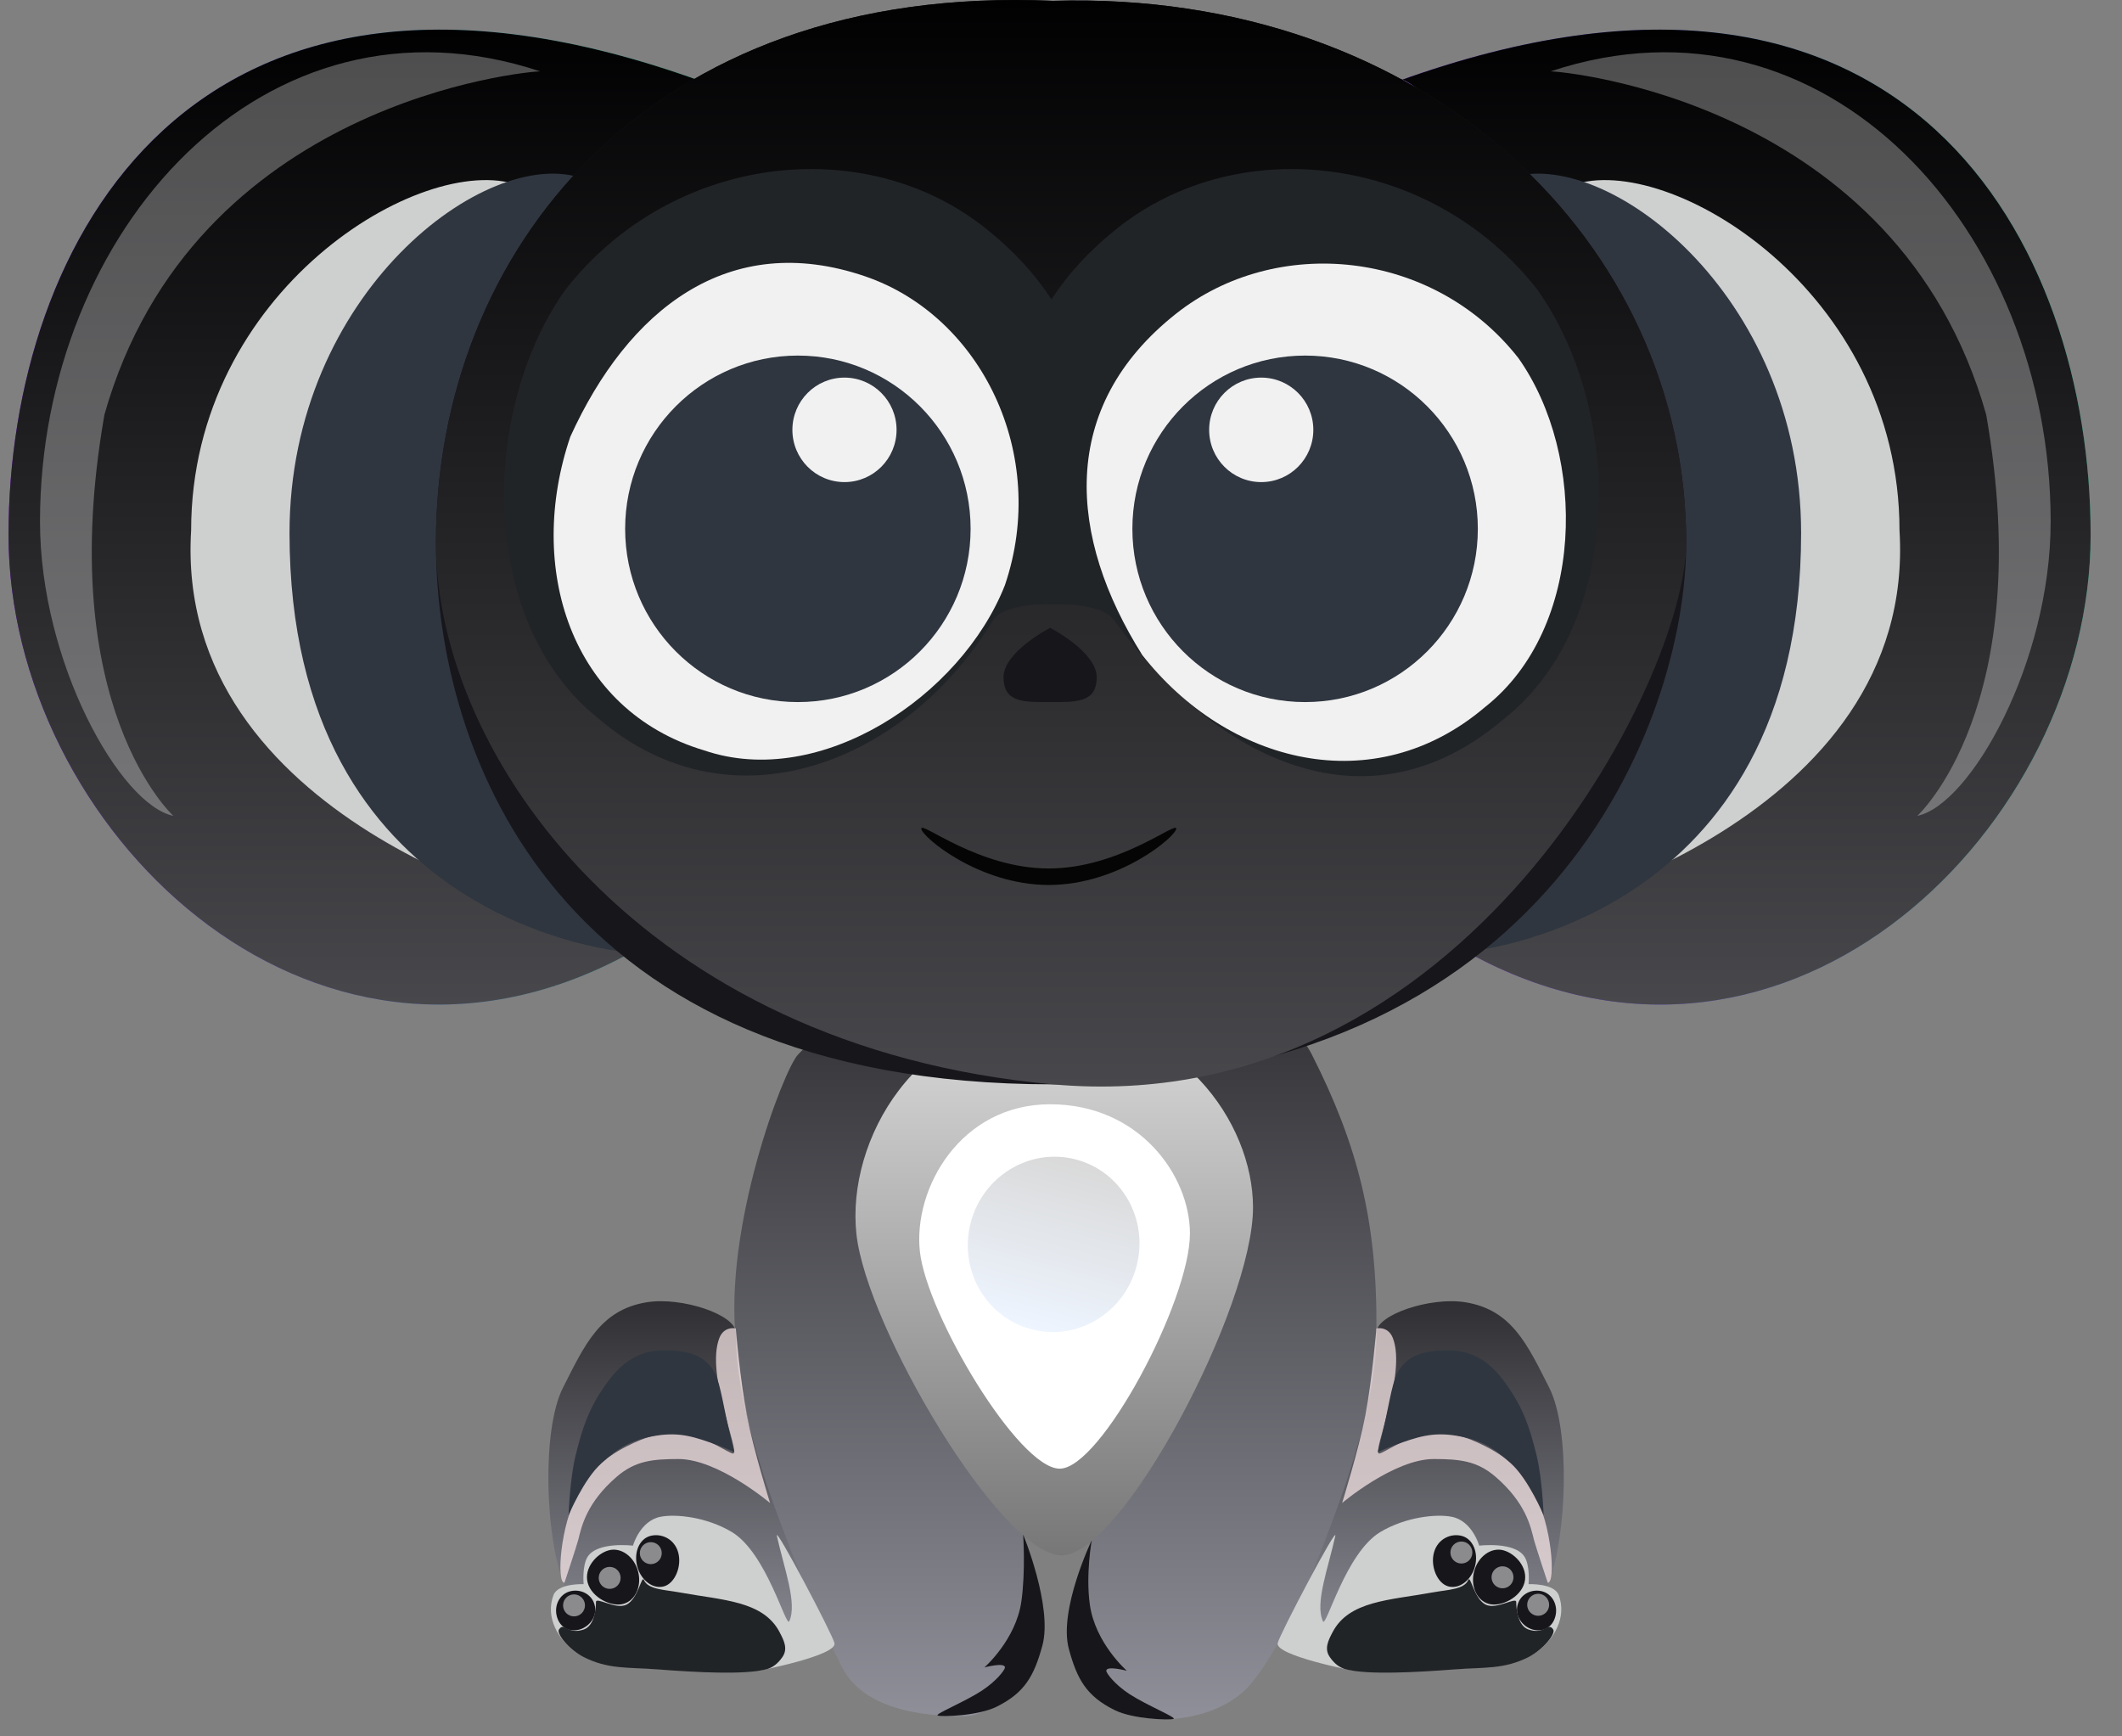 <svg width="55" height="45" viewBox="0 0 55 45" fill="none" xmlns="http://www.w3.org/2000/svg">
<rect x="0" y="0" width="55" height="45" fill="#808080" stroke="none"/>
<g clip-path="url(#clip0_235_3600)">
<path d="M40.996 12.883C40.996 20.412 38.231 24.783 38.231 24.783C46.411 29.116 54.187 21.394 54.187 13.865C54.187 6.335 49.462 -2.673 36.243 2.102C36.243 1.583 40.996 5.353 40.996 12.883Z" fill="url(#paint0_linear_235_3600)"/>
<path d="M40.996 12.883C40.996 20.412 38.231 24.783 38.231 24.783C46.411 29.116 54.187 21.394 54.187 13.865C54.187 6.335 49.462 -2.673 36.243 2.102C36.243 1.583 40.996 5.353 40.996 12.883Z" fill="url(#paint1_linear_235_3600)"/>
<path d="M51.48 10.745C52.805 18.313 49.694 21.144 49.694 21.144C51.077 20.855 53.151 17.158 53.151 13.518C53.151 5.988 47.333 -0.52 40.19 1.849C40.478 1.849 49.176 2.6 51.48 10.745Z" fill="white" fill-opacity="0.3"/>
<path d="M42.091 12.825C42.091 19.047 39.268 23.744 39.268 23.744C39.786 23.744 49.694 21.259 49.233 13.745C49.233 7.522 43.243 3.928 40.766 4.795C40.766 4.365 42.091 6.603 42.091 12.825Z" fill="#CECFCF"/>
<path d="M39.54 12.895C39.54 19.118 37.7 24.695 37.7 24.695C38.219 24.695 46.683 23.859 46.683 13.815C46.683 7.592 41.572 3.755 39.095 4.622C39.095 4.192 39.54 6.673 39.54 12.895Z" fill="#2F3640"/>
<path d="M13.412 12.883C13.412 20.412 16.177 24.783 16.177 24.783C7.997 29.116 0.221 21.394 0.221 13.865C0.221 6.335 4.947 -2.673 18.165 2.102C18.165 1.583 13.412 5.353 13.412 12.883Z" fill="url(#paint2_linear_235_3600)"/>
<path d="M13.412 12.883C13.412 20.412 16.177 24.783 16.177 24.783C7.997 29.116 0.221 21.394 0.221 13.865C0.221 6.335 4.947 -2.673 18.165 2.102C18.165 1.583 13.412 5.353 13.412 12.883Z" fill="url(#paint3_linear_235_3600)"/>
<path d="M2.707 10.745C1.382 18.313 4.493 21.144 4.493 21.144C3.111 20.855 1.037 17.158 1.037 13.518C1.037 5.988 6.855 -0.52 13.998 1.849C13.71 1.849 5.012 2.6 2.707 10.745Z" fill="white" fill-opacity="0.3"/>
<path d="M12.097 12.825C12.097 19.047 14.919 23.744 14.919 23.744C14.401 23.744 4.493 21.259 4.954 13.745C4.954 7.522 10.945 3.928 13.422 4.795C13.422 4.365 12.097 6.603 12.097 12.825Z" fill="#CECFCF"/>
<path d="M14.647 12.895C14.647 19.118 16.487 24.695 16.487 24.695C15.969 24.695 7.504 23.859 7.504 13.815C7.504 7.592 12.615 3.755 15.092 4.622C15.092 4.192 14.647 6.673 14.647 12.895Z" fill="#2F3640"/>
<path d="M19.081 34.783C18.74 31.828 20.312 27.727 20.68 27.335C22.671 25.212 27.822 25.233 27.822 25.233C27.822 25.233 32.851 25.056 34.005 27.335C35.177 29.652 35.702 31.626 35.675 34.498C35.643 37.805 33.423 42.472 32.406 43.656C31.517 44.69 29.476 44.832 28.568 44.084C27.661 43.336 27.482 42.336 27.822 41.233C29.03 37.313 32.193 32.36 30.842 29.081C29.992 27.018 28.177 26.943 27.005 26.943C25.477 26.943 23.416 28.362 23.416 30.614C23.416 34.783 27.662 39.563 26.792 42.908C26.578 43.728 25.619 44.476 25.015 44.476C24.411 44.476 22.457 44.476 21.817 43.193C20.272 40.094 19.472 38.169 19.081 34.783Z" fill="url(#paint4_linear_235_3600)"/>
<path d="M32.477 31.293C32.477 33.876 29.085 40.307 27.52 40.307C25.954 40.307 22.458 34.403 22.197 31.978C21.936 29.553 23.754 26.338 27.154 26.338C30.555 26.338 32.477 29.079 32.477 31.293Z" fill="url(#paint5_linear_235_3600)"/>
<path d="M30.842 31.968C30.842 33.714 28.533 38.062 27.467 38.062C26.401 38.062 24.02 34.07 23.842 32.431C23.665 30.792 24.902 28.618 27.218 28.618C29.534 28.618 30.842 30.471 30.842 31.968Z" fill="white"/>
<ellipse cx="2.222" cy="2.275" rx="2.222" ry="2.275" transform="matrix(0.966 0.259 -0.258 0.966 25.75 29.476)" fill="url(#paint6_linear_235_3600)"/>
<path d="M27.704 42.736C27.43 41.726 28.297 39.916 28.297 39.916C28.297 39.916 28.136 40.804 28.248 41.589C28.39 42.587 29.207 43.3 29.207 43.3C29.207 43.3 28.674 43.157 28.674 43.3C28.674 43.365 28.899 43.659 29.278 43.906C29.726 44.197 30.512 44.515 30.416 44.547C30.309 44.583 29.368 44.556 28.889 44.318C28.16 43.957 27.917 43.52 27.704 42.736Z" fill="#17161B"/>
<path d="M27.017 42.648C27.291 41.639 26.519 39.768 26.519 39.768C26.519 39.768 26.585 40.717 26.473 41.502C26.331 42.5 25.514 43.213 25.514 43.213C25.514 43.213 26.047 43.07 26.047 43.213C26.047 43.278 25.822 43.572 25.442 43.819C24.995 44.11 24.209 44.428 24.305 44.46C24.411 44.496 25.353 44.469 25.831 44.231C26.56 43.87 26.803 43.432 27.017 42.648Z" fill="#17161B"/>
<path d="M37.984 33.75C37.079 33.602 35.675 34.07 35.675 34.534C35.675 37.018 34.218 40.164 33.507 42.053C33.273 42.675 34.196 43.036 34.858 43.086C36.279 43.193 38.198 43.404 38.873 43.086C39.741 42.678 39.805 41.88 40.152 40.983C40.606 39.808 40.71 37.055 40.152 35.959C39.594 34.863 39.196 33.947 37.984 33.75Z" fill="url(#paint7_linear_235_3600)"/>
<path d="M37.167 37.812C36.137 37.808 34.786 38.952 34.786 38.952C34.786 38.952 35.215 37.577 35.39 36.672C35.558 35.804 35.675 34.427 35.675 34.427C35.675 34.427 35.976 34.356 36.101 34.676C36.466 35.612 35.545 37.67 35.746 37.67C35.852 37.67 36.438 37.228 36.989 37.171C37.596 37.107 37.975 37.213 38.517 37.491C39.12 37.801 39.421 38.116 39.761 38.703C40.219 39.495 40.33 41.019 40.116 41.019C40.116 41.019 39.797 40.057 39.761 39.915C39.673 39.562 39.548 38.952 38.766 38.275C38.274 37.849 37.817 37.815 37.167 37.812Z" fill="#FFEDED" fill-opacity="0.7"/>
<path d="M35.071 43.297C35.071 43.297 33.045 42.905 33.116 42.584C33.168 42.351 34.68 39.487 34.609 39.808C34.424 40.644 34.076 41.554 34.289 42.017C34.372 42.198 34.876 40.239 35.781 39.701C36.437 39.311 37.234 39.23 37.629 39.309C38.162 39.416 38.34 40.057 38.34 40.057C38.34 40.057 39.257 39.945 39.512 40.342C39.664 40.579 39.619 41.055 39.619 41.055C39.619 41.055 40.283 41.025 40.401 41.34C40.614 41.91 40.291 42.49 39.797 42.837C38.926 43.447 35.066 43.252 35.071 43.297Z" fill="#CECFCF"/>
<path d="M38.228 40.6C38.129 40.96 37.82 41.19 37.537 41.112C37.254 41.034 37.069 40.596 37.167 40.235C37.266 39.875 37.611 39.728 37.894 39.806C38.177 39.884 38.326 40.239 38.228 40.6Z" fill="#17161B"/>
<path d="M39.512 41.019C39.407 41.403 38.903 41.653 38.589 41.566C38.275 41.48 38.105 41.099 38.21 40.716C38.315 40.332 38.654 40.092 38.969 40.178C39.283 40.264 39.617 40.636 39.512 41.019Z" fill="#17161B"/>
<path d="M40.312 41.895C40.233 42.183 39.989 42.303 39.725 42.231C39.462 42.158 39.256 41.877 39.335 41.589C39.413 41.301 39.713 41.17 39.977 41.242C40.241 41.315 40.391 41.607 40.312 41.895Z" fill="#17161B"/>
<path d="M37.878 40.52C38.035 40.52 38.162 40.393 38.162 40.235C38.162 40.078 38.035 39.95 37.878 39.95C37.721 39.95 37.593 40.078 37.593 40.235C37.593 40.393 37.721 40.52 37.878 40.52Z" fill="#D9D9D9" fill-opacity="0.6"/>
<path d="M38.944 41.162C39.101 41.162 39.228 41.034 39.228 40.877C39.228 40.719 39.101 40.592 38.944 40.592C38.787 40.592 38.659 40.719 38.659 40.877C38.659 41.034 38.787 41.162 38.944 41.162Z" fill="#D9D9D9" fill-opacity="0.6"/>
<path d="M39.868 41.875C40.025 41.875 40.152 41.747 40.152 41.59C40.152 41.432 40.025 41.304 39.868 41.304C39.711 41.304 39.583 41.432 39.583 41.59C39.583 41.747 39.711 41.875 39.868 41.875Z" fill="#D9D9D9" fill-opacity="0.6"/>
<path d="M37.132 41.269C37.522 41.197 37.949 41.197 38.055 40.948C38.116 40.806 38.206 41.447 38.517 41.59C38.796 41.717 39.299 41.376 39.299 41.518C39.299 41.661 39.33 42.134 39.619 42.231C40.045 42.373 40.12 42.022 40.258 42.231C40.33 42.338 39.996 42.754 39.619 42.944C38.979 43.264 38.499 43.204 37.7 43.264C36.69 43.341 35.462 43.407 34.893 43.264C34.706 43.217 34.577 43.102 34.467 42.944C34.316 42.728 34.43 42.509 34.536 42.305L34.538 42.302C34.964 41.483 36.018 41.472 37.132 41.269Z" fill="#212427"/>
<path d="M36.208 35.603C36.066 35.888 35.972 36.581 35.817 37.206C35.775 37.373 35.71 37.634 35.71 37.634C35.71 37.634 35.967 37.516 36.137 37.456L36.144 37.453C36.735 37.242 37.114 37.107 37.736 37.206C38.349 37.304 38.697 37.502 39.157 37.919C39.62 38.338 40.01 39.273 40.01 39.273C40.01 39.273 39.974 38.326 39.832 37.741C39.647 36.977 39.477 36.493 39.05 35.888C38.652 35.322 38.213 34.994 37.522 34.997C36.958 34.999 36.46 35.096 36.208 35.603Z" fill="#2F3640"/>
<path d="M16.761 33.75C17.667 33.602 19.071 34.07 19.071 34.534C19.071 37.018 20.528 40.164 21.238 42.053C21.473 42.675 20.55 43.036 19.888 43.086C18.467 43.193 16.548 43.404 15.873 43.086C15.005 42.678 14.94 41.88 14.594 40.983C14.139 39.808 14.036 37.055 14.594 35.959C15.152 34.863 15.55 33.947 16.761 33.75Z" fill="url(#paint8_linear_235_3600)"/>
<path d="M17.579 37.812C18.609 37.808 19.959 38.952 19.959 38.952C19.959 38.952 19.53 37.577 19.355 36.672C19.188 35.804 19.071 34.427 19.071 34.427C19.071 34.427 18.77 34.356 18.645 34.676C18.279 35.612 19.201 37.67 19 37.67C18.893 37.67 18.307 37.228 17.756 37.171C17.15 37.107 16.771 37.213 16.228 37.491C15.626 37.801 15.325 38.116 14.985 38.703C14.527 39.495 14.416 41.019 14.63 41.019C14.63 41.019 14.949 40.057 14.985 39.915C15.073 39.562 15.198 38.952 15.98 38.275C16.472 37.849 16.929 37.815 17.579 37.812Z" fill="#FFEDED" fill-opacity="0.7"/>
<path d="M19.675 43.297C19.675 43.297 21.701 42.905 21.629 42.584C21.578 42.351 20.066 39.487 20.137 39.808C20.322 40.644 20.67 41.554 20.457 42.017C20.374 42.198 19.869 40.239 18.964 39.701C18.309 39.311 17.511 39.23 17.117 39.309C16.584 39.416 16.406 40.057 16.406 40.057C16.406 40.057 15.489 39.945 15.233 40.342C15.082 40.579 15.127 41.055 15.127 41.055C15.127 41.055 14.463 41.025 14.345 41.34C14.132 41.91 14.455 42.49 14.949 42.837C15.819 43.447 19.679 43.252 19.675 43.297Z" fill="#CECFCF"/>
<path d="M16.518 40.6C16.617 40.96 16.926 41.19 17.209 41.112C17.492 41.034 17.677 40.596 17.579 40.235C17.48 39.875 17.134 39.728 16.852 39.806C16.569 39.884 16.419 40.239 16.518 40.6Z" fill="#17161B"/>
<path d="M15.233 41.019C15.338 41.403 15.843 41.653 16.157 41.566C16.471 41.48 16.641 41.099 16.536 40.716C16.431 40.332 16.091 40.092 15.777 40.178C15.463 40.264 15.129 40.636 15.233 41.019Z" fill="#17161B"/>
<path d="M14.434 41.895C14.513 42.183 14.757 42.303 15.02 42.231C15.284 42.158 15.49 41.877 15.411 41.589C15.332 41.301 15.033 41.17 14.769 41.242C14.505 41.315 14.355 41.607 14.434 41.895Z" fill="#17161B"/>
<path d="M16.868 40.536C16.711 40.536 16.584 40.408 16.584 40.251C16.584 40.093 16.711 39.966 16.868 39.966C17.025 39.966 17.152 40.093 17.152 40.251C17.152 40.408 17.025 40.536 16.868 40.536Z" fill="#D9D9D9" fill-opacity="0.6"/>
<path d="M15.802 41.177C15.645 41.177 15.518 41.05 15.518 40.892C15.518 40.735 15.645 40.607 15.802 40.607C15.959 40.607 16.086 40.735 16.086 40.892C16.086 41.05 15.959 41.177 15.802 41.177Z" fill="#D9D9D9" fill-opacity="0.6"/>
<path d="M14.878 41.89C14.721 41.89 14.594 41.762 14.594 41.605C14.594 41.447 14.721 41.32 14.878 41.32C15.035 41.32 15.162 41.447 15.162 41.605C15.162 41.762 15.035 41.89 14.878 41.89Z" fill="#D9D9D9" fill-opacity="0.6"/>
<path d="M17.614 41.269C17.223 41.197 16.797 41.197 16.69 40.948C16.63 40.806 16.54 41.447 16.229 41.59C15.95 41.717 15.447 41.376 15.447 41.518C15.447 41.661 15.416 42.134 15.127 42.231C14.7 42.373 14.626 42.022 14.487 42.231C14.416 42.338 14.749 42.754 15.127 42.944C15.767 43.264 16.247 43.204 17.046 43.264C18.056 43.341 19.284 43.407 19.853 43.264C20.04 43.217 20.169 43.102 20.279 42.944C20.43 42.728 20.316 42.509 20.209 42.305L20.208 42.302C19.782 41.483 18.727 41.472 17.614 41.269Z" fill="#212427"/>
<path d="M18.538 35.603C18.68 35.888 18.774 36.581 18.929 37.206C18.97 37.373 19.035 37.634 19.035 37.634C19.035 37.634 18.779 37.516 18.609 37.456L18.602 37.453C18.011 37.242 17.632 37.107 17.01 37.206C16.397 37.304 16.049 37.502 15.589 37.919C15.126 38.338 14.736 39.273 14.736 39.273C14.736 39.273 14.771 38.326 14.914 37.741C15.099 36.977 15.269 36.493 15.695 35.888C16.093 35.322 16.533 34.994 17.223 34.997C17.788 34.999 18.285 35.096 18.538 35.603Z" fill="#2F3640"/>
<path d="M43.705 14.062C43.705 18.73 40.116 28.102 27.289 28.102C14.462 28.102 11.299 19.585 11.299 14.062C11.299 6.578 16.736 -0.442 27.289 0.022C36.989 -0.264 43.705 6.308 43.705 14.062Z" fill="#17161B"/>
<path d="M43.705 14.062C43.705 17.59 37.949 29.064 27.289 28.102C16.629 27.14 11.299 19.585 11.299 14.062C11.299 6.578 16.736 -0.442 27.289 0.022C36.989 -0.264 43.705 6.308 43.705 14.062Z" fill="url(#paint9_linear_235_3600)"/>
<path d="M15.526 18.633C12.394 16.16 12.418 10.66 14.659 7.503C17.419 3.987 22.389 3.426 25.521 5.898C26.253 6.476 26.824 7.101 27.252 7.761C27.68 7.101 28.251 6.476 28.983 5.898C32.114 3.426 37.084 3.987 39.844 7.503C42.086 10.66 42.11 16.16 38.978 18.633C35.512 21.592 31.589 19.799 28.888 16.093C28.573 15.596 27.289 15.665 27.289 15.665C27.289 15.665 26.041 15.596 25.726 16.093C23.523 19.728 18.992 21.592 15.526 18.633Z" fill="#212427"/>
<path d="M28.426 17.554C28.426 18.218 27.885 18.195 27.218 18.195C26.551 18.195 26.01 18.218 26.01 17.554C26.01 16.89 27.218 16.271 27.218 16.271C27.218 16.271 28.426 16.89 28.426 17.554Z" fill="#17161B"/>
<path d="M20.68 18.195C23.153 18.195 25.157 16.185 25.157 13.705C25.157 11.226 23.153 9.215 20.68 9.215C18.207 9.215 16.203 11.226 16.203 13.705C16.203 16.185 18.207 18.195 20.68 18.195Z" fill="#D9D9D9" fill-opacity="0.5"/>
<path d="M26.046 15.166C24.908 18.053 21.252 20.472 18.251 19.447C14.782 18.409 13.629 14.71 14.782 11.318C16.274 8.039 18.868 5.946 22.425 7.162C25.426 8.188 27.198 11.774 26.046 15.166Z" fill="#F1F1F1"/>
<path d="M39.354 9.278C41.145 11.809 41.089 16.273 38.491 18.324C35.614 20.774 31.816 19.791 29.606 16.975C27.687 13.925 27.408 10.557 30.487 8.126C33.084 6.075 37.144 6.462 39.354 9.278Z" fill="#F1F1F1"/>
<path d="M33.827 18.195C36.3 18.195 38.304 16.185 38.304 13.705C38.304 11.226 36.3 9.215 33.827 9.215C31.355 9.215 29.35 11.226 29.35 13.705C29.35 16.185 31.355 18.195 33.827 18.195Z" fill="#2F3640"/>
<path d="M20.68 18.195C23.153 18.195 25.157 16.185 25.157 13.705C25.157 11.226 23.153 9.215 20.68 9.215C18.207 9.215 16.203 11.226 16.203 13.705C16.203 16.185 18.207 18.195 20.68 18.195Z" fill="#2F3640"/>
<path d="M30.487 21.474C30.487 21.671 29.008 22.935 27.183 22.935C25.358 22.935 23.878 21.671 23.878 21.474C23.878 21.277 25.358 22.507 27.183 22.507C29.008 22.507 30.487 21.277 30.487 21.474Z" fill="#050505"/>
<path d="M32.69 12.494C33.436 12.494 34.04 11.888 34.04 11.14C34.04 10.392 33.436 9.786 32.69 9.786C31.944 9.786 31.34 10.392 31.34 11.14C31.34 11.888 31.944 12.494 32.69 12.494Z" fill="#F1F1F1"/>
<path d="M21.888 12.494C22.634 12.494 23.238 11.888 23.238 11.14C23.238 10.392 22.634 9.786 21.888 9.786C21.142 9.786 20.538 10.392 20.538 11.14C20.538 11.888 21.142 12.494 21.888 12.494Z" fill="#F1F1F1"/>
</g>
<defs>
<linearGradient id="paint0_linear_235_3600" x1="55.831" y1="0.768" x2="33.89" y2="3.011" gradientUnits="userSpaceOnUse">
<stop stop-color="#19FB9B"/>
<stop offset="1" stop-color="#8C01FA"/>
</linearGradient>
<linearGradient id="paint1_linear_235_3600" x1="45.215" y1="0.768" x2="45.215" y2="26.034" gradientUnits="userSpaceOnUse">
<stop stop-color="#010102"/>
<stop offset="1" stop-color="#48484C"/>
</linearGradient>
<linearGradient id="paint2_linear_235_3600" x1="19.808" y1="0.768" x2="-2.133" y2="3.011" gradientUnits="userSpaceOnUse">
<stop stop-color="#19FB9B"/>
<stop offset="1" stop-color="#8C01FA"/>
</linearGradient>
<linearGradient id="paint3_linear_235_3600" x1="9.193" y1="0.768" x2="9.193" y2="26.034" gradientUnits="userSpaceOnUse">
<stop stop-color="#010102"/>
<stop offset="1" stop-color="#48484C"/>
</linearGradient>
<linearGradient id="paint4_linear_235_3600" x1="27.354" y1="25.23" x2="27.354" y2="44.555" gradientUnits="userSpaceOnUse">
<stop stop-color="#2F2F33"/>
<stop offset="1" stop-color="#8F8F99"/>
</linearGradient>
<linearGradient id="paint5_linear_235_3600" x1="27.325" y1="26.338" x2="27.325" y2="40.307" gradientUnits="userSpaceOnUse">
<stop stop-color="#D9D9D9"/>
<stop offset="1" stop-color="#777777"/>
</linearGradient>
<linearGradient id="paint6_linear_235_3600" x1="2.222" y1="0" x2="2.222" y2="4.55" gradientUnits="userSpaceOnUse">
<stop stop-color="#D9D9D9"/>
<stop offset="1" stop-color="#EEF5FF"/>
</linearGradient>
<linearGradient id="paint7_linear_235_3600" x1="37.001" y1="33.722" x2="37.001" y2="43.254" gradientUnits="userSpaceOnUse">
<stop stop-color="#2F2F33"/>
<stop offset="1" stop-color="#8F8F99"/>
</linearGradient>
<linearGradient id="paint8_linear_235_3600" x1="17.744" y1="33.722" x2="17.744" y2="43.254" gradientUnits="userSpaceOnUse">
<stop stop-color="#2F2F33"/>
<stop offset="1" stop-color="#8F8F99"/>
</linearGradient>
<linearGradient id="paint9_linear_235_3600" x1="27.502" y1="0" x2="27.502" y2="28.159" gradientUnits="userSpaceOnUse">
<stop stop-color="#010102"/>
<stop offset="1" stop-color="#48484C"/>
</linearGradient>
<clipPath id="clip0_235_3600">
<rect width="54.223" height="44.615" fill="white"/>
</clipPath>
</defs>
</svg>
